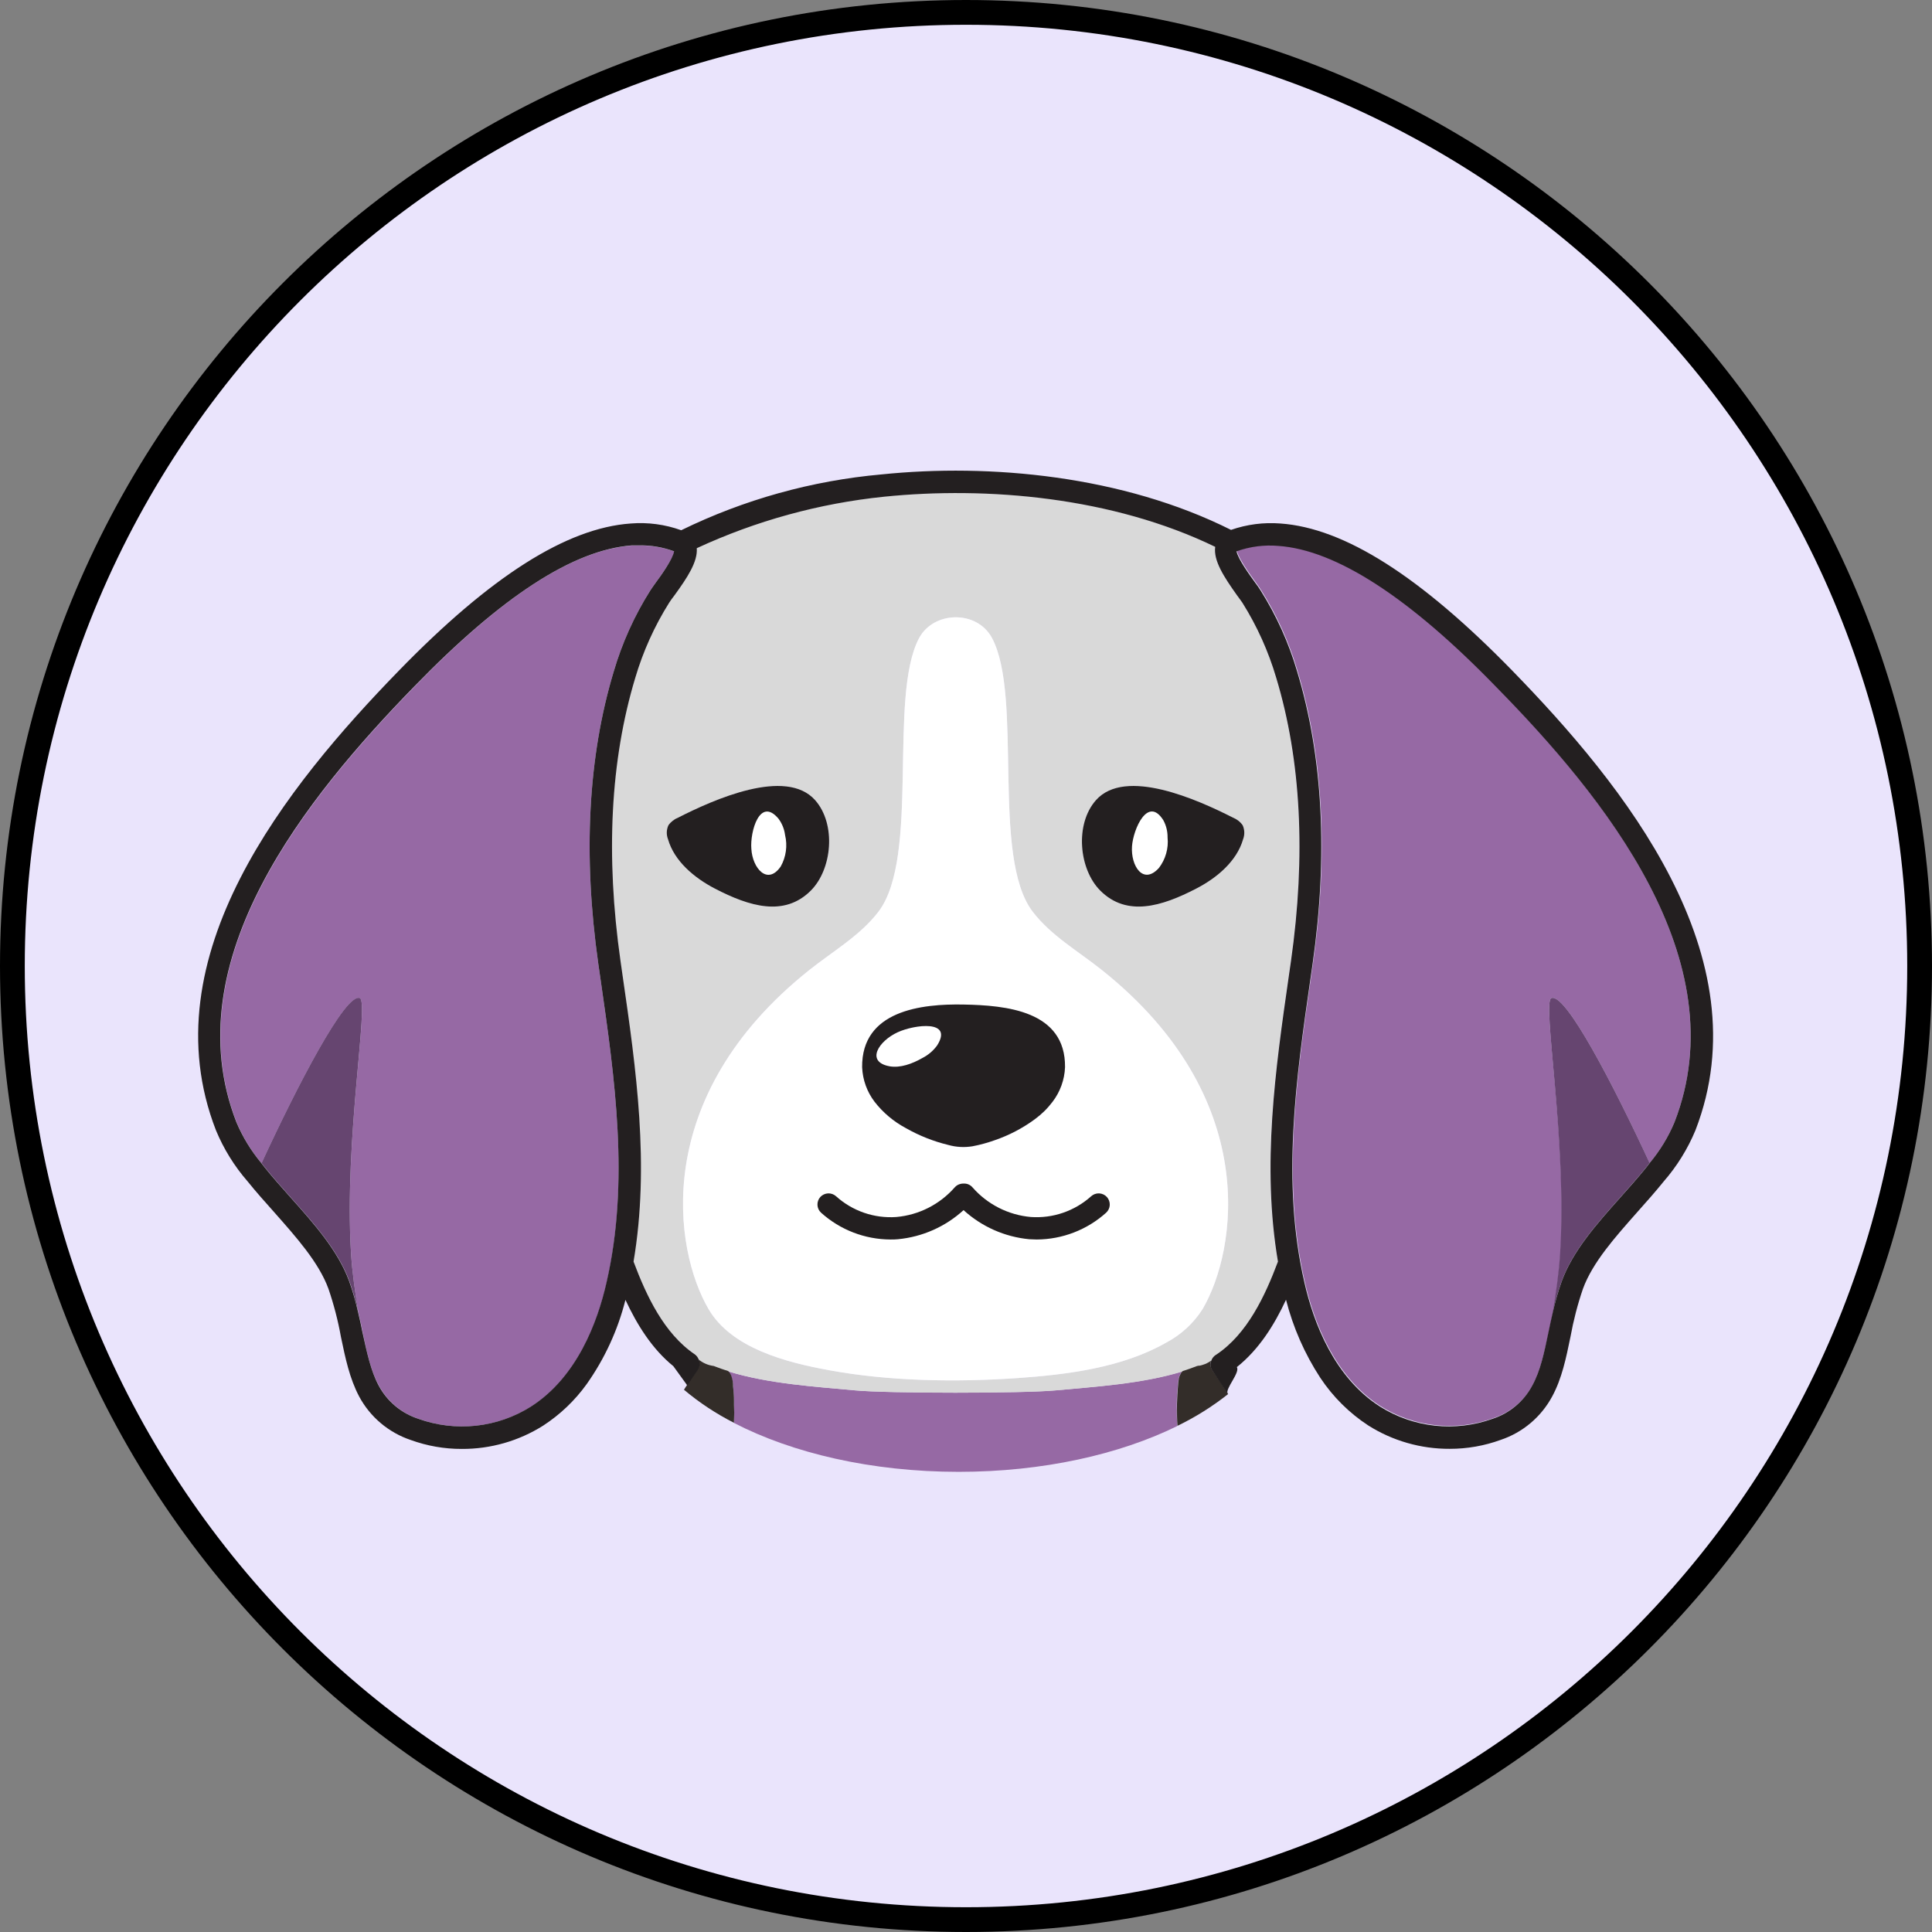 <svg width="78" height="78" viewBox="0 0 78 78" fill="none" xmlns="http://www.w3.org/2000/svg">
<rect x="0" y="0" width="78" height="78" fill="#808080" stroke="none"/>
<path d="M77.5 39C77.5 60.263 60.263 77.5 39 77.5C17.737 77.5 0.5 60.263 0.5 39C0.5 17.737 17.737 0.5 39 0.5C60.263 0.5 77.5 17.737 77.5 39Z" fill="#EAE4FC" stroke="black"/>
<g clip-path="url(#clip0_2926_4097)">
<path d="M29.6 55.883C29.6 55.913 29.6 55.944 29.6 55.975C29.619 56.176 29.63 56.378 29.637 56.578C29.637 56.63 29.637 56.683 29.637 56.735C29.637 56.946 29.637 57.154 29.637 57.36C29.637 57.388 29.637 57.419 29.637 57.45C31.995 58.668 35.186 59.422 38.704 59.422C42.101 59.422 45.194 58.721 47.526 57.575V57.564C47.51 57.299 47.504 57.029 47.508 56.757C47.508 56.74 47.508 56.72 47.508 56.702C47.508 56.433 47.528 56.161 47.556 55.887C47.555 55.878 47.555 55.87 47.556 55.861C47.562 55.806 47.57 55.752 47.581 55.699C47.581 55.699 47.581 55.679 47.581 55.668C47.59 55.628 47.602 55.589 47.618 55.552C47.622 55.539 47.628 55.526 47.635 55.514C47.647 55.488 47.66 55.463 47.675 55.438C47.683 55.424 47.694 55.411 47.706 55.401C47.714 55.388 47.723 55.376 47.734 55.365C46.101 55.872 44.135 55.988 42.634 56.13C41.306 56.258 35.818 56.258 34.489 56.13C32.986 55.988 31.018 55.872 29.387 55.363C29.438 55.416 29.478 55.479 29.505 55.547C29.552 55.654 29.584 55.767 29.6 55.883Z" fill="#9669A4"/>
<path d="M52.025 39.403L52.113 38.796C52.72 34.526 52.521 30.686 51.519 27.364C51.205 26.292 50.744 25.269 50.149 24.324C50.101 24.247 50.024 24.144 49.93 24.021C49.398 23.285 48.968 22.63 49.053 22.071C44.904 20.061 39.848 19.622 35.684 20.048C33.066 20.317 30.512 21.019 28.125 22.125C28.166 22.671 27.745 23.309 27.23 24.019C27.143 24.142 27.066 24.238 27.011 24.324C26.417 25.27 25.955 26.292 25.639 27.364V27.364C24.637 30.678 24.438 34.524 25.045 38.796L25.133 39.403C25.674 43.166 26.229 47.045 25.571 50.927C26.086 52.301 26.803 53.833 28.046 54.673C28.121 54.727 28.177 54.804 28.206 54.892C28.381 55.038 28.595 55.131 28.822 55.159C29.012 55.234 29.207 55.302 29.407 55.365C31.037 55.874 33.005 55.99 34.509 56.132C35.837 56.26 41.325 56.26 42.654 56.132C44.155 55.99 46.121 55.874 47.754 55.367C47.953 55.304 48.148 55.236 48.337 55.161H48.392H48.431L48.505 55.144L48.565 55.126L48.624 55.107L48.694 55.08L48.74 55.056L48.819 55.015L48.856 54.988L48.896 54.96C48.925 54.864 48.987 54.781 49.071 54.725L49.104 54.706C50.351 53.875 51.076 52.334 51.589 50.951C50.929 47.045 51.484 43.166 52.025 39.403ZM26.972 33.884C26.936 33.794 26.92 33.697 26.922 33.6C26.925 33.503 26.947 33.407 26.987 33.319C27.086 33.179 27.223 33.072 27.381 33.01C28.802 32.286 31.73 30.969 32.913 32.306C33.77 33.277 33.599 35.096 32.736 35.958C31.666 37.027 30.253 36.595 28.87 35.879C28.017 35.436 27.221 34.761 26.972 33.884V33.884ZM48.551 52.851C48.188 53.422 47.682 53.888 47.083 54.204C45.314 55.216 43.094 55.497 41.075 55.637C38.588 55.808 35.905 55.766 33.461 55.317C31.741 55.002 29.534 54.44 28.607 52.851C27.215 50.478 26.211 44.304 32.675 39.162C33.635 38.397 34.73 37.772 35.467 36.806C37.152 34.599 35.848 28.12 37.108 25.759C37.698 24.663 39.443 24.622 40.05 25.759C41.31 28.12 40.006 34.599 41.691 36.806C42.428 37.772 43.524 38.397 44.484 39.162C50.947 44.31 49.943 50.478 48.551 52.851V52.851ZM50.187 33.884C49.934 34.761 49.141 35.436 48.288 35.879C46.906 36.595 45.492 37.027 44.422 35.958C43.559 35.096 43.386 33.277 44.245 32.306C45.428 30.969 48.356 32.286 49.777 33.01C49.935 33.072 50.072 33.179 50.171 33.319C50.251 33.498 50.256 33.701 50.187 33.884V33.884Z" fill="#D9D9D9"/>
<path d="M44.484 39.162C43.524 38.397 42.428 37.772 41.691 36.806C40.006 34.599 41.31 28.12 40.05 25.759C39.443 24.622 37.698 24.664 37.108 25.759C35.848 28.12 37.152 34.599 35.467 36.806C34.73 37.772 33.635 38.397 32.675 39.162C26.211 44.31 27.215 50.478 28.607 52.852C29.534 54.434 31.741 55.002 33.461 55.317C35.905 55.767 38.588 55.808 41.075 55.637C43.094 55.497 45.314 55.216 47.083 54.204C47.682 53.888 48.188 53.422 48.551 52.852C49.943 50.478 50.947 44.31 44.484 39.162ZM38.903 40.567C40.611 40.6 43.022 40.812 42.998 43.098C42.977 43.604 42.801 44.092 42.493 44.494C42.291 44.762 42.05 44.998 41.779 45.196C41.284 45.561 40.735 45.848 40.153 46.046C39.861 46.151 39.562 46.232 39.258 46.289C38.937 46.342 38.608 46.324 38.294 46.237C37.69 46.092 37.109 45.861 36.569 45.553C36.08 45.292 35.651 44.932 35.311 44.494C35.004 44.092 34.828 43.604 34.807 43.098C34.785 40.801 37.17 40.516 38.903 40.567Z" fill="white"/>
<path d="M35.905 43.048C36.343 43.129 36.83 42.952 37.249 42.71C37.481 42.591 37.681 42.419 37.834 42.209C38.492 41.163 36.931 41.36 36.245 41.674C35.465 42.031 34.943 42.864 35.905 43.048Z" fill="white"/>
<path d="M24.245 39.53L24.157 38.923C23.531 34.522 23.741 30.546 24.78 27.105C25.118 25.954 25.614 24.856 26.253 23.841C26.308 23.754 26.395 23.622 26.498 23.491C26.671 23.252 27.169 22.564 27.224 22.259H27.211C26.774 22.1 26.312 22.021 25.847 22.024C25.742 22.024 25.628 22.024 25.525 22.024C23.167 22.191 20.289 24.052 16.732 27.723C12.432 32.142 7.007 38.772 9.554 45.316C9.805 45.913 10.145 46.468 10.56 46.964C11.998 43.85 13.946 40.08 14.525 40.301C14.915 40.444 13.887 45.987 14.172 50.603C14.222 51.405 14.341 52.2 14.47 52.994C14.534 53.261 14.591 53.526 14.643 53.789C14.81 54.587 14.965 55.341 15.301 55.946C15.642 56.58 16.214 57.058 16.898 57.281C17.644 57.549 18.441 57.644 19.228 57.559C20.016 57.473 20.774 57.21 21.444 56.788C23.296 55.602 24.127 53.406 24.497 51.771C25.42 47.705 24.824 43.55 24.245 39.53Z" fill="#9669A4"/>
<path d="M14.525 40.295C13.946 40.076 11.998 43.843 10.56 46.958C10.606 47.017 10.646 47.072 10.696 47.133C11.023 47.541 11.389 47.948 11.739 48.343C12.682 49.399 13.655 50.491 14.106 51.727C14.254 52.141 14.375 52.564 14.47 52.994C14.341 52.2 14.222 51.405 14.172 50.602C13.887 45.98 14.915 40.437 14.525 40.295Z" fill="#664570"/>
<path d="M62.633 40.295C63.212 40.076 65.161 43.841 66.598 46.958C67.013 46.462 67.352 45.907 67.602 45.312C70.151 38.765 64.727 32.135 60.426 27.716C56.92 24.107 53.959 22.193 51.631 22.018C51.059 21.968 50.482 22.043 49.941 22.237V22.237C49.994 22.54 50.496 23.23 50.671 23.471C50.772 23.611 50.859 23.732 50.914 23.822C51.553 24.835 52.048 25.932 52.385 27.081C53.426 30.524 53.636 34.5 53.01 38.899L52.922 39.508C52.343 43.528 51.745 47.683 52.679 51.749C53.049 53.384 53.88 55.58 55.732 56.766C56.402 57.188 57.159 57.451 57.947 57.537C58.734 57.622 59.53 57.527 60.275 57.259C60.961 57.037 61.534 56.559 61.875 55.924C62.202 55.319 62.357 54.563 62.533 53.765C62.585 53.504 62.642 53.239 62.706 52.972C62.835 52.178 62.953 51.383 63.004 50.581C63.278 45.98 62.243 40.437 62.633 40.295Z" fill="#9669A4"/>
<path d="M62.633 40.295C62.243 40.437 63.271 45.98 62.986 50.596C62.936 51.398 62.818 52.194 62.688 52.987C62.784 52.558 62.905 52.135 63.052 51.721C63.504 50.484 64.477 49.393 65.419 48.336C65.77 47.942 66.134 47.534 66.46 47.131L66.598 46.951C65.161 43.841 63.212 40.074 62.633 40.295Z" fill="#664570"/>
<path d="M47.718 55.398C47.706 55.409 47.695 55.423 47.686 55.437C47.695 55.423 47.706 55.409 47.718 55.398V55.398Z" fill="#4C453F"/>
<path d="M47.598 55.666C47.598 55.677 47.598 55.686 47.598 55.698C47.598 55.709 47.596 55.677 47.598 55.666Z" fill="#4C453F"/>
<path d="M47.528 57.561C47.513 57.296 47.506 57.027 47.51 56.755C47.497 57.027 47.513 57.296 47.528 57.561Z" fill="#4C453F"/>
<path d="M47.513 56.7C47.513 56.43 47.535 56.159 47.561 55.883C47.56 55.874 47.56 55.866 47.561 55.858C47.56 55.867 47.56 55.876 47.561 55.885C47.532 56.159 47.519 56.43 47.513 56.7Z" fill="#4C453F"/>
<path d="M47.654 55.512C47.646 55.524 47.639 55.538 47.635 55.551C47.639 55.538 47.646 55.524 47.654 55.512Z" fill="#4C453F"/>
<path d="M48.433 55.137L48.508 55.12L48.433 55.137Z" fill="#4C453F"/>
<path d="M48.339 55.155L48.398 55.142L48.339 55.155Z" fill="#4C453F"/>
<path d="M48.812 54.992L48.851 54.964L48.812 54.992Z" fill="#4C453F"/>
<path d="M48.696 55.056L48.742 55.032L48.696 55.056Z" fill="#4C453F"/>
<path d="M48.567 55.102L48.626 55.083L48.567 55.102Z" fill="#4C453F"/>
<path d="M29.404 55.361C29.457 55.413 29.498 55.476 29.525 55.545C29.498 55.476 29.457 55.414 29.404 55.361V55.361Z" fill="#4C453F"/>
<path d="M29.645 56.735C29.645 56.946 29.645 57.154 29.645 57.36C29.65 57.154 29.65 56.946 29.645 56.735Z" fill="#4C453F"/>
<path d="M29.641 56.577C29.641 56.378 29.624 56.176 29.604 55.975C29.622 56.176 29.635 56.378 29.641 56.577Z" fill="#4C453F"/>
<path d="M29.634 57.443C29.634 57.412 29.634 57.382 29.634 57.353C29.643 57.147 29.643 56.939 29.634 56.728C29.634 56.676 29.634 56.623 29.634 56.571C29.634 56.371 29.615 56.17 29.597 55.968C29.597 55.937 29.597 55.907 29.597 55.876C29.587 55.76 29.561 55.647 29.521 55.538C29.494 55.469 29.453 55.407 29.4 55.354C29.201 55.291 29.006 55.223 28.815 55.148C28.588 55.12 28.375 55.027 28.199 54.881C28.213 54.905 28.223 54.931 28.23 54.958C28.241 55.016 28.241 55.076 28.228 55.134C28.216 55.192 28.192 55.247 28.157 55.295C27.989 55.536 27.822 55.777 27.664 56.027L27.614 56.108C28.234 56.629 28.912 57.077 29.634 57.443V57.443Z" fill="#332D29"/>
<path d="M48.812 54.99L48.733 55.032L48.688 55.056L48.617 55.082L48.558 55.102L48.499 55.12L48.425 55.137H48.385L48.326 55.15C48.137 55.225 47.942 55.293 47.743 55.356C47.732 55.367 47.723 55.379 47.714 55.391C47.702 55.402 47.692 55.415 47.684 55.429C47.669 55.453 47.656 55.479 47.644 55.505C47.637 55.517 47.631 55.529 47.627 55.543C47.611 55.58 47.599 55.619 47.589 55.659C47.589 55.67 47.589 55.678 47.589 55.69C47.578 55.743 47.57 55.797 47.565 55.852C47.564 55.86 47.564 55.868 47.565 55.876C47.539 56.152 47.524 56.424 47.517 56.693C47.517 56.711 47.517 56.731 47.517 56.748C47.517 57.02 47.517 57.289 47.535 57.555V57.566C48.262 57.214 48.948 56.784 49.582 56.283C49.578 56.273 49.572 56.264 49.566 56.255C49.391 55.974 49.196 55.678 48.95 55.328C48.916 55.278 48.891 55.222 48.879 55.162C48.867 55.103 48.866 55.041 48.878 54.982C48.885 54.963 48.893 54.945 48.902 54.927L48.863 54.955L48.812 54.99Z" fill="#332D29"/>
<path d="M36.569 45.542C37.109 45.85 37.69 46.08 38.294 46.226C38.608 46.313 38.937 46.331 39.258 46.278C39.562 46.221 39.861 46.139 40.153 46.035C40.735 45.836 41.284 45.55 41.779 45.185C42.05 44.987 42.291 44.751 42.493 44.483C42.801 44.081 42.977 43.593 42.998 43.087C43.022 40.801 40.611 40.589 38.903 40.556C37.196 40.523 34.783 40.801 34.807 43.087C34.828 43.593 35.004 44.081 35.311 44.483C35.651 44.92 36.08 45.281 36.569 45.542ZM36.245 41.673C36.931 41.36 38.498 41.163 37.834 42.208C37.681 42.419 37.48 42.591 37.249 42.71C36.83 42.951 36.337 43.129 35.905 43.048C34.943 42.864 35.465 42.031 36.245 41.673V41.673Z" fill="#231F20"/>
<path d="M49.777 33.009C48.356 32.286 45.428 30.969 44.245 32.306C43.386 33.277 43.559 35.096 44.422 35.957C45.492 37.027 46.906 36.595 48.289 35.878C49.141 35.44 49.935 34.761 50.187 33.884C50.257 33.701 50.251 33.498 50.171 33.319C50.073 33.179 49.935 33.072 49.777 33.009Z" fill="#231F20"/>
<path d="M28.868 35.878C30.251 36.595 31.664 37.027 32.734 35.957C33.597 35.096 33.768 33.277 32.911 32.306C31.728 30.969 28.8 32.286 27.379 33.009C27.221 33.072 27.084 33.179 26.985 33.319C26.945 33.407 26.923 33.503 26.92 33.6C26.918 33.697 26.934 33.793 26.97 33.884C27.222 34.761 28.017 35.436 28.868 35.878Z" fill="#231F20"/>
<path d="M61.069 27.09C57.343 23.265 54.274 21.317 51.694 21.135C51.019 21.082 50.34 21.17 49.7 21.393C45.33 19.202 39.971 18.702 35.585 19.154C32.776 19.405 30.036 20.169 27.502 21.407C26.85 21.172 26.155 21.079 25.464 21.135C22.873 21.317 19.807 23.265 16.09 27.09C11.616 31.692 5.984 38.609 8.719 45.634C9.031 46.387 9.463 47.084 9.999 47.699C10.339 48.122 10.711 48.538 11.071 48.941C11.947 49.934 12.87 50.96 13.262 52.036C13.478 52.668 13.646 53.315 13.764 53.971C13.944 54.835 14.113 55.65 14.501 56.382C14.946 57.21 15.69 57.837 16.581 58.136C17.242 58.376 17.94 58.499 18.643 58.497C19.806 58.503 20.947 58.176 21.931 57.555C22.613 57.111 23.208 56.544 23.684 55.883C24.412 54.854 24.943 53.7 25.251 52.479C25.714 53.472 26.316 54.451 27.186 55.157L27.75 55.937C27.886 55.727 28.026 55.519 28.171 55.313C28.205 55.264 28.229 55.209 28.241 55.151C28.254 55.093 28.254 55.033 28.243 54.975C28.236 54.948 28.226 54.922 28.212 54.898C28.183 54.81 28.127 54.734 28.052 54.679C26.809 53.84 26.093 52.308 25.578 50.934C26.235 47.052 25.685 43.173 25.139 39.41L25.052 38.802C24.445 34.531 24.644 30.693 25.646 27.37C25.962 26.299 26.423 25.276 27.018 24.33C27.066 24.254 27.143 24.148 27.237 24.026C27.752 23.316 28.173 22.678 28.131 22.132C30.518 21.026 33.073 20.323 35.69 20.054C39.855 19.629 44.913 20.067 49.06 22.077C48.983 22.636 49.413 23.291 49.937 24.028C50.024 24.151 50.101 24.247 50.156 24.33C50.75 25.276 51.211 26.299 51.526 27.37V27.37C52.527 30.686 52.727 34.533 52.12 38.802L52.032 39.41C51.491 43.173 50.936 47.052 51.594 50.934C51.076 52.317 50.355 53.857 49.108 54.688L49.075 54.708C48.992 54.764 48.93 54.846 48.9 54.942C48.891 54.96 48.883 54.978 48.876 54.997C48.864 55.055 48.864 55.115 48.875 55.173C48.887 55.231 48.91 55.286 48.944 55.335L49.564 56.27C49.446 56.08 50.079 55.409 49.934 55.194C50.831 54.48 51.449 53.487 51.92 52.474C52.205 53.593 52.672 54.657 53.303 55.624C53.812 56.391 54.471 57.046 55.241 57.55C56.224 58.171 57.365 58.498 58.528 58.493C59.231 58.494 59.928 58.372 60.589 58.131C61.479 57.832 62.221 57.205 62.666 56.378C63.056 55.657 63.225 54.844 63.405 53.967C63.524 53.311 63.691 52.665 63.907 52.034C64.299 50.958 65.222 49.932 66.099 48.939C66.458 48.536 66.831 48.117 67.166 47.701C67.703 47.085 68.137 46.386 68.45 45.632C71.168 38.609 65.542 31.686 61.069 27.09ZM26.498 23.491C26.395 23.633 26.308 23.754 26.253 23.842C25.613 24.856 25.118 25.954 24.78 27.105C23.741 30.546 23.531 34.522 24.157 38.923L24.245 39.53C24.824 43.55 25.42 47.705 24.488 51.771C24.118 53.406 23.287 55.602 21.435 56.788C20.765 57.21 20.007 57.474 19.219 57.559C18.432 57.644 17.635 57.549 16.89 57.281C16.205 57.058 15.633 56.58 15.292 55.946C14.965 55.341 14.81 54.587 14.634 53.789C14.582 53.526 14.525 53.261 14.461 52.994C14.366 52.565 14.245 52.141 14.097 51.727C13.646 50.491 12.673 49.399 11.73 48.343C11.38 47.949 11.014 47.541 10.687 47.133C10.637 47.072 10.597 47.017 10.551 46.958C10.136 46.462 9.797 45.906 9.545 45.31C6.998 38.765 12.423 32.135 16.723 27.717C20.28 24.056 23.158 22.196 25.516 22.018C25.626 22.018 25.735 22.018 25.838 22.018C26.303 22.014 26.765 22.094 27.202 22.253H27.215C27.169 22.564 26.676 23.252 26.498 23.491ZM67.602 45.312C67.352 45.908 67.013 46.462 66.598 46.958L66.46 47.138C66.134 47.541 65.77 47.949 65.419 48.343C64.477 49.399 63.504 50.491 63.052 51.727C62.905 52.142 62.783 52.565 62.688 52.994C62.625 53.261 62.568 53.526 62.515 53.787C62.349 54.585 62.193 55.341 61.858 55.946C61.516 56.581 60.943 57.059 60.258 57.281C59.513 57.549 58.716 57.644 57.929 57.559C57.142 57.473 56.384 57.21 55.714 56.788C53.862 55.602 53.031 53.406 52.661 51.771C51.727 47.705 52.326 43.55 52.904 39.53L52.992 38.921C53.619 34.522 53.408 30.546 52.367 27.103C52.03 25.954 51.535 24.857 50.897 23.844C50.842 23.754 50.754 23.625 50.653 23.493C50.478 23.252 49.976 22.562 49.923 22.259C50.464 22.065 51.041 21.99 51.613 22.04C53.941 22.204 56.9 24.118 60.409 27.738C64.727 32.135 70.151 38.765 67.602 45.312V45.312Z" fill="#231F20"/>
<path d="M35.951 50.042C36.052 50.042 36.153 50.042 36.251 50.031C37.239 49.937 38.169 49.525 38.901 48.856C39.635 49.525 40.565 49.937 41.553 50.031C41.654 50.031 41.753 50.042 41.853 50.042C42.89 50.038 43.889 49.652 44.659 48.959C44.746 48.879 44.799 48.767 44.804 48.648C44.809 48.529 44.767 48.413 44.687 48.325C44.607 48.238 44.495 48.186 44.376 48.18C44.256 48.175 44.14 48.217 44.052 48.297C43.723 48.592 43.339 48.818 42.921 48.962C42.504 49.106 42.062 49.164 41.621 49.134C40.71 49.054 39.865 48.625 39.263 47.938C39.219 47.886 39.163 47.845 39.1 47.818C39.037 47.791 38.969 47.78 38.901 47.784C38.864 47.782 38.826 47.786 38.789 47.795V47.795C38.694 47.814 38.608 47.864 38.544 47.938C37.941 48.625 37.097 49.054 36.186 49.134C35.745 49.165 35.303 49.107 34.885 48.963C34.468 48.819 34.083 48.593 33.755 48.297C33.667 48.217 33.55 48.175 33.431 48.18C33.312 48.186 33.2 48.238 33.119 48.325C33.039 48.413 32.998 48.529 33.003 48.648C33.008 48.767 33.06 48.879 33.148 48.959C33.917 49.652 34.915 50.038 35.951 50.042V50.042Z" fill="#231F20"/>
<path d="M31.52 34.982C31.736 34.596 31.799 34.142 31.695 33.711C31.665 33.473 31.573 33.246 31.43 33.053C30.674 32.153 30.277 33.577 30.334 34.27C30.378 35.05 30.983 35.76 31.52 34.982Z" fill="white"/>
<path d="M46.787 35.044C47.057 34.692 47.183 34.251 47.138 33.81C47.141 33.567 47.083 33.328 46.967 33.115C46.34 32.118 45.751 33.474 45.702 34.167C45.648 34.956 46.149 35.745 46.787 35.044Z" fill="white"/>
</g>
<defs>
<clipPath id="clip0_2926_4097">
<rect width="61.16" height="40.42" fill="white" transform="translate(8 19)"/>
</clipPath>
</defs>
</svg>

